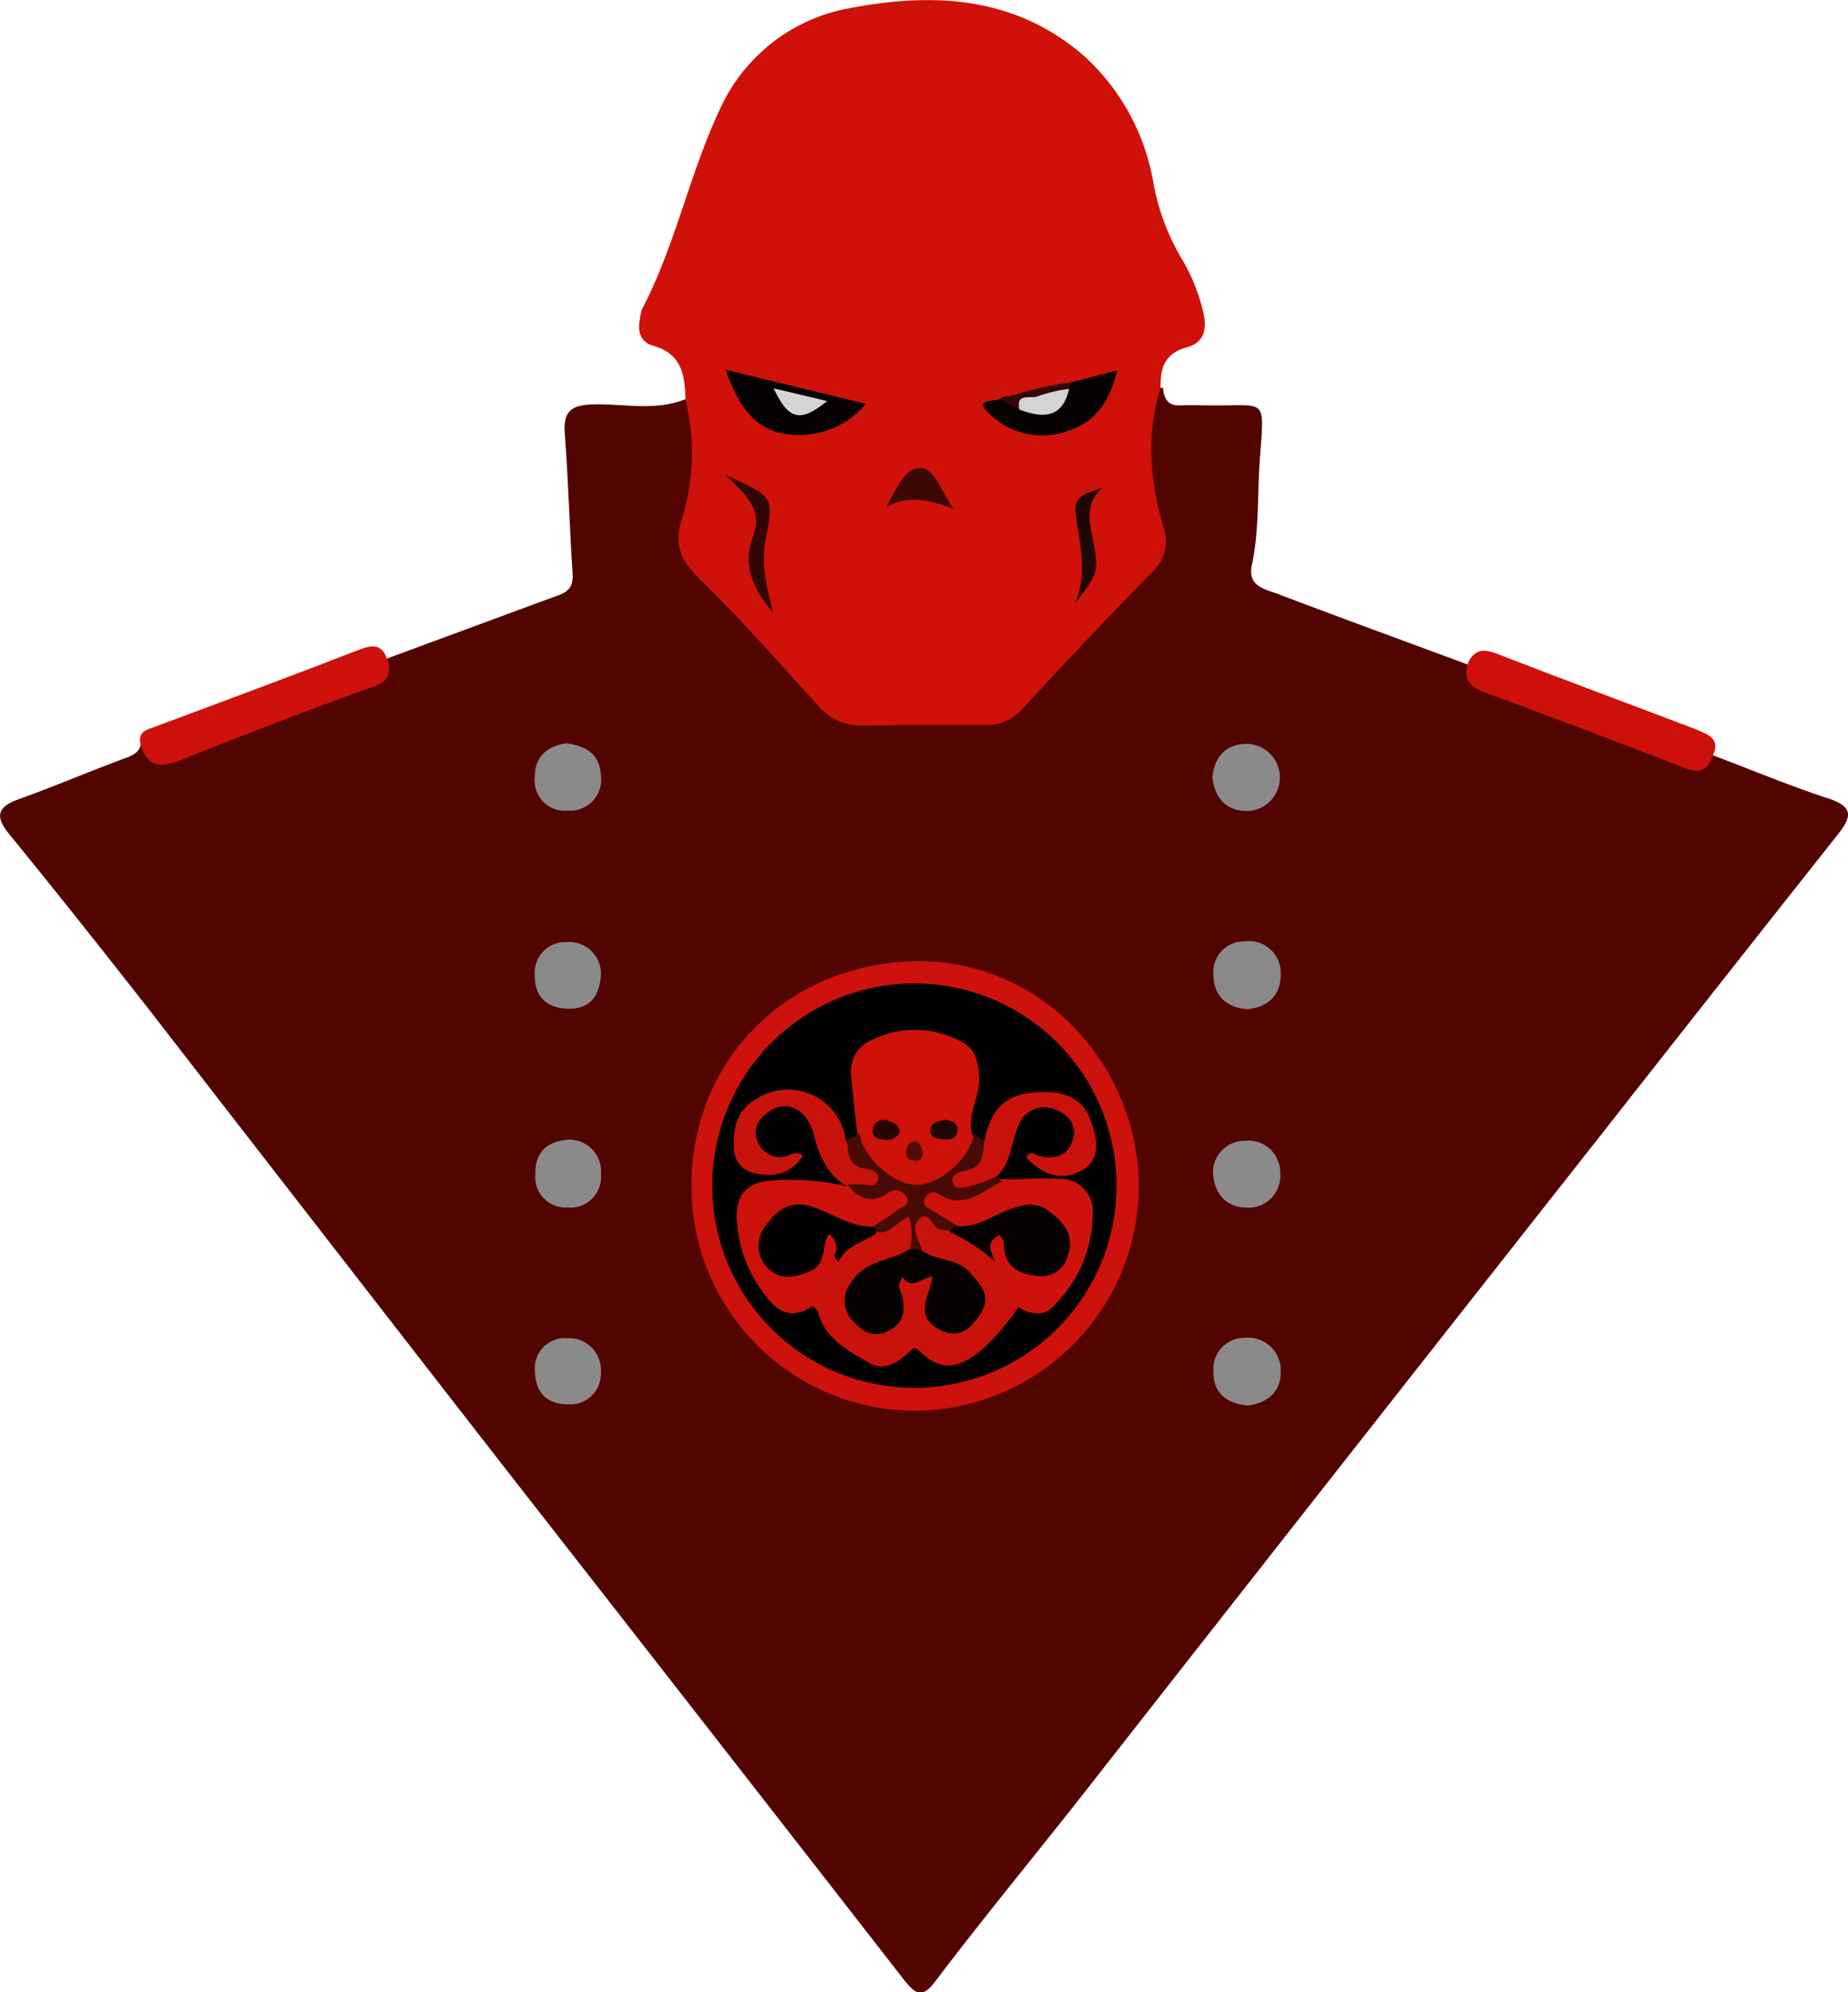 <svg xmlns="http://www.w3.org/2000/svg" viewBox="0 0 175 188.61"><defs><style>.cls-1{fill:#520400;}.cls-2{fill:#cf1109;}.cls-3{fill:#cd110a;}.cls-4{fill:#ce110b;}.cls-5{fill:#cd110c;}.cls-6{fill:#8b8989;}.cls-7{fill:#8a8888;}.cls-8{fill:#8b8a8a;}.cls-9{fill:#8a8989;}.cls-10{fill:#060102;}.cls-11{fill:#070202;}.cls-12{fill:#320703;}.cls-13{fill:#200604;}.cls-14{fill:#3d0705;}.cls-15{fill:#32090b;}.cls-16{fill:#010000;}.cls-17{fill:#d4d5d4;}.cls-18{fill:#d4d4d4;}.cls-19{fill:#ce1109;}.cls-20{fill:#c9120b;}.cls-21{fill:#cd120b;}.cls-22{fill:#cc110b;}.cls-23{fill:#c8120c;}.cls-24{fill:#cb110c;}.cls-25{fill:#470a04;}.cls-26{fill:#280401;}.cls-27{fill:#200502;}.cls-28{fill:#4e0b03;}.cls-29{fill:#040100;}.cls-30{fill:#060101;}.cls-31{fill:#020000;}</style></defs><title>Asset 9</title><g id="Layer_2" data-name="Layer 2"><g id="Layer_1-2" data-name="Layer 1"><path class="cls-1" d="M162.22,71.51c3.64,1.36,7.23,2.88,10.93,4.08,2.45.82,2.17,1.79.87,3.43q-11.09,14-22.13,28.06-25,31.73-49.86,63.45c-4.46,5.65-9.08,11.26-13.43,17-1.3,1.74-1.9,1.25-3-.11Q66.52,162.91,47.44,138.5,30.72,117,14.05,95.49C9.7,89.94,5.35,84.45.9,79c-1.3-1.58-1.3-2.56.82-3.32,3.48-1.25,6.91-2.72,10.39-4,.65-.27,1.09-.54,1.25-1.25,2,.92,3.86.54,5.82-.27,4.3-1.79,8.75-3.21,13.1-4.95a9.6,9.6,0,0,0,4.4-2.88c5.44-2,10.82-4,16.26-6,1.36-.49,1.36-1.36,1.25-2.56-.27-4.24-.38-8.48-.71-12.72-.16-2.28.76-2.72,2.83-2.77,2.88-.05,5.76.65,8.59-.49,1.2.71,1.25,1.9,1.47,3a11.24,11.24,0,0,1-.22,5.38c-1.41,4-.27,7,2.66,10,3.32,3.32,6.74,6.52,9.79,10.17A4.4,4.4,0,0,0,82,67.7c1.74.05,3.48-.16,5.17.05,5.82.82,10.11-1.47,13.54-6a57.72,57.72,0,0,1,7.07-7.5,4.46,4.46,0,0,0,1.41-4.84,20.6,20.6,0,0,1-.54-10.44c.22-.92.11-2.07,1.47-2.28.11,1,.43,1.74,1.63,1.69,1-.05,2,0,3,0,5.17.05,5-.82,4.57,4.84-.27,3.43-.05,6.85-.76,10.22-.49,2.12,1.3,2.34,2.56,2.83,6,2.28,12,4.46,18,6.69a13,13,0,0,0,5.11,2.94c4.3,1.69,8.65,3.21,12.94,4.89A9.23,9.23,0,0,0,162.22,71.51Z"/><path class="cls-2" d="M109.91,36.66c-1.41,4.46-1,8.92.27,13.27A4,4,0,0,1,109,54.27c-4.13,4.19-8.16,8.48-12.13,12.78a4.48,4.48,0,0,1-3.53,1.58c-3.86,0-7.78,0-11.64.05a5.21,5.21,0,0,1-4.24-1.9C73.7,62.65,70,58.46,66,54.55c-1.63-1.63-2.12-3.15-1.47-5.27a21.1,21.1,0,0,0,.38-11.47c-.05-2.23-.33-4.3-3-5.06-1.25-.33-1.58-1.36-1.3-2.61a4.34,4.34,0,0,1,.16-.82c3.21-6.09,4.51-12.89,7.45-19.08A16.72,16.72,0,0,1,80.77.72c7.88-1.47,15.55-1,22,4.68a21,21,0,0,1,6.47,12,21.42,21.42,0,0,0,2.61,7,17.89,17.89,0,0,1,2.12,5.27c.33,1.52.05,2.77-1.58,3.21C110.29,33.45,109.86,34.86,109.91,36.66Z"/><path class="cls-3" d="M162.22,71.51c-.49,1.3-1.14,1.79-2.66,1.2-6.31-2.45-12.67-4.84-19-7.18-1.3-.49-2-1.2-1.58-2.66.54-1.3,1.36-1.52,2.72-1,6.31,2.45,12.61,4.78,18.92,7.18C161.73,69.55,162.93,69.88,162.22,71.51Z"/><path class="cls-4" d="M36.62,62.27c.49,1.41.22,2.23-1.36,2.77-6.09,2.17-12.13,4.51-18.16,6.91-2,.82-3.21.6-3.81-1.58-.22-1.14.65-1.3,1.41-1.58C21.12,66.4,27.59,64,34,61.51,35.15,61.07,36.07,60.91,36.62,62.27Z"/><path class="cls-5" d="M86.48,133.55a21.21,21.21,0,0,1-21-21.42C65.54,100,75,90.92,87.29,91c11.42.11,20.66,9.9,20.55,21.64A21.31,21.31,0,0,1,86.48,133.55Z"/><path class="cls-6" d="M114.81,73.52c.22-1.85,1.2-3,3.1-3.1a3.18,3.18,0,1,1,.22,6.36C116.11,76.78,115,75.53,114.81,73.52Z"/><path class="cls-7" d="M118.12,95.54c-1.9-.16-3.15-1.14-3.21-3.21a2.9,2.9,0,0,1,2.94-3.21,3,3,0,0,1,3.43,3C121.33,94.13,120.19,95.33,118.12,95.54Z"/><path class="cls-6" d="M114.86,111a3,3,0,0,1,3-3,3,3,0,0,1,3.37,3,3,3,0,0,1-3.15,3.32C116.17,114.3,115,113.11,114.86,111Z"/><path class="cls-8" d="M56.9,92.39c-.16,1.9-1,3.1-3,3.1s-3.26-1-3.26-3.15a2.9,2.9,0,0,1,3-3.15A3,3,0,0,1,56.9,92.39Z"/><path class="cls-9" d="M118.12,133.06c-2-.22-3.26-1.2-3.21-3.26a2.93,2.93,0,0,1,3-3.15,3.08,3.08,0,0,1,3.37,3.15C121.33,131.7,120.08,132.84,118.12,133.06Z"/><path class="cls-8" d="M56.9,129.85a2.91,2.91,0,0,1-3.1,3.1c-2.07,0-3.15-1.2-3.15-3.26a2.84,2.84,0,0,1,3.1-3A3,3,0,0,1,56.9,129.85Z"/><path class="cls-6" d="M53.58,70.37c2,.22,3.21,1.09,3.32,3a2.94,2.94,0,0,1-3.1,3.37,2.87,2.87,0,0,1-3.15-3.26C50.65,71.56,51.9,70.64,53.58,70.37Z"/><path class="cls-8" d="M53.91,107.89a3,3,0,0,1,3,3.21,2.92,2.92,0,0,1-3.21,3.21,2.87,2.87,0,0,1-3-3.15C50.65,109,51.9,108,53.91,107.89Z"/><path class="cls-10" d="M68.7,35,82,38.23a8.24,8.24,0,0,1-7.72,2.83C71.25,40.52,69.89,38.23,68.7,35Z"/><path class="cls-11" d="M101.32,36.22c1.36-.33,2.72-.71,4.46-1.14-.71,3.1-2.23,5-4.78,5.76a7.17,7.17,0,0,1-7.34-1.69c-1.47-1.47.49-1.09,1.09-1.41.76-.54,1.41.11,2.07.27,1.74.76,3,.16,4-1.3A4.9,4.9,0,0,0,101.32,36.22Z"/><path class="cls-12" d="M73.21,58c-1.79-2.12-3-4.4-1.9-7.23,1-2.5-.76-4-2.61-5.82C73.16,47,73.32,47,72.56,50.79,72,53.35,72.61,55.63,73.21,58Z"/><path class="cls-13" d="M104.42,46.17c-1.52,1.3-1.36,2.83-1,4.51.71,3.53.6,3.53-1.63,6.47,1.3-2.94.38-5.82.05-8.7C101.65,46.82,103.23,46.61,104.42,46.17Z"/><path class="cls-14" d="M83.92,48c.87-1.52,1.63-3.59,3.15-3.7,1.3-.11,2,2,3.21,3.86C87.78,47.21,85.88,46.93,83.92,48Z"/><path class="cls-15" d="M101.32,36.22c0,.22-.05.38-.05.6-1.2,1.63-3.1,1.36-4.73,2-.6-.33-1.2-.65-1.79-1A30.42,30.42,0,0,1,101.32,36.22Z"/><path class="cls-16" d="M67.45,112.13a19.14,19.14,0,1,1,19.3,19.25A19.12,19.12,0,0,1,67.45,112.13Z"/><path class="cls-17" d="M73.27,36.77c1.9.43,3.43.82,5.06,1.2C75.82,40,74.68,39.81,73.27,36.77Z"/><path class="cls-18" d="M96.54,38.78c-.38-1.63,1.09-1,1.69-1.25a13.82,13.82,0,0,1,3-.71C100.62,39.65,98.71,39.59,96.54,38.78Z"/><path class="cls-19" d="M81.2,107.4c-.22-1.85-.43-3.75-.6-5.6a3.18,3.18,0,0,1,1.9-3.32,9.23,9.23,0,0,1,8.59.16c1.25.65,1.52,1.79,1.63,3.21.16,1.9-1.2,3.64-.65,5.55,1,1.47.27,2.45-.87,3.43-2,1.69-4,3.15-6.8,1.74C81.15,110.88,80.44,109.68,81.2,107.4Z"/><path class="cls-20" d="M96.43,123.76a22,22,0,0,1-3.43,4c-2,1.63-3.7,2.23-5.71.33-.38-.33-.65-.65-1.09-.22-1.09,1.14-2.56,2-3.91,1.14-2-1.14-4.19-2.28-4.84-4.84-.05-.22-.38-.38-.54-.54-.87-2.12.49-3.53,1.63-5,1.58-.76,2.61-2.5,4.51-2.83,3.26-1.36,3.26-1.36,3.48,2.17-.33,1.25-1.41,1.58-2.39,2a5.06,5.06,0,0,0-2.5,2,1.81,1.81,0,0,0,.33,2.23c.43.49.92.92,1.63.6s.92-1,.92-1.79-.11-1.69.6-2.28a3,3,0,0,1,2.83-.6c1.14.33,1,1.36,1,2.23s-.27,2.07,1,2.45c.87.22,1.36-.33,1.74-1,.71-1.14.16-2-.65-2.88-1.25-1.2-3.26-1.2-4.24-2.77-.05-.38,0,.11-.05-.27-.27-1.09-.76-2.39.22-3.21,1.14-.92,2,.6,3,.87a10.74,10.74,0,0,1,5.11,3.32C96,120.45,97.14,121.81,96.43,123.76Z"/><path class="cls-21" d="M96.43,123.76c-.87-1.36-1-3.15-2.12-4.4-.71-.76-1.36-1.74-.27-2.56,1.25-.87,1.74.43,2.17,1.25.65,1.2,1.47,1.85,2.88,1.36a1.57,1.57,0,0,0,1-2,2.69,2.69,0,0,0-2.66-2.28,6.63,6.63,0,0,0-3.37.87,4.3,4.3,0,0,1-3.64.27,8,8,0,0,1-1.2-.54c-.82-.71-2.5-1.09-2-2.5s1.79-1,3-.71c1.58.33,2.94-1.3,4.62-.87,1.79,0,3.59-.16,5.38-.05a3.09,3.09,0,0,1,3.26,3.48,12.22,12.22,0,0,1-3.43,8.26C99,124.74,97.68,124.47,96.43,123.76Z"/><path class="cls-22" d="M79,118.81l-2.12,4.89c-1.79,1.14-3.15.65-4.35-1a12.67,12.67,0,0,1-2.77-7.45c-.05-2.34,1.2-3.32,3.21-3.48a23.11,23.11,0,0,1,7.23.54h.38a7.06,7.06,0,0,0,3.21.11,1.9,1.9,0,0,1,2.34.87c.6,1.14-.65,1.47-1.25,2.07a6.29,6.29,0,0,1-2.17,1.09c-2.12.92-3.81-.54-5.65-1a3,3,0,0,0-3.53,1.14,1.76,1.76,0,0,0,.27,2.66,1.9,1.9,0,0,0,2.66-.33,5.12,5.12,0,0,0,.65-1.2c.43-.71.87-1.63,1.85-1S79.84,118.05,79,118.81Z"/><path class="cls-23" d="M80.17,112.29c-1.85-1.09-2.56-2.83-3.1-4.84-.6-2.39-2.5-3.37-4.13-2.28-.92.6-1.69,1.47-1.25,2.72a2.25,2.25,0,0,0,2.5,1.63c.6-.05,1.14-.71,1.85-.11-1.14,1.79-2.83,2.07-4.68,1.63a2.34,2.34,0,0,1-1.85-2.39c-.11-1.85.27-3.59,2.12-4.62a5.53,5.53,0,0,1,8.48,4c.76.65.6,2.12,1.9,2.34,1.09.16,1.69.82,1.41,1.79s-1.3.71-2.07.65a2.34,2.34,0,0,1-1.2-.49Z"/><path class="cls-24" d="M93.22,108c.6-3,2-4.35,4.62-4.57,2.39-.22,4.62.16,5.49,2.77.54,1.52.92,3.43-.65,4.46-2,1.25-3.91.65-5.49-1.09.38-.71.76-.27,1.14-.16,1.47.38,2.77.11,3.26-1.52.43-1.47-.49-2.45-1.74-2.88a2.58,2.58,0,0,0-3.37,1.47c-.76,1.58-.65,3.59-2.12,4.89a5.8,5.8,0,0,1-3,1.52c-.65.05-1.3-.05-1.58-.71a1.11,1.11,0,0,1,.71-1.52C92.13,110.39,92.46,109,93.22,108Z"/><path class="cls-25" d="M93.22,108c-.11,1.25-.11,2.56-1.79,2.83-.65.11-1.41.38-1.2,1.14s1.09.43,1.63.33a19.63,19.63,0,0,0,2.5-.92l.49.49c-1.9.92-3.64,2.77-6.09,1.09-.38-.27-.92.05-1.14.43-.43.71.22.92.65,1.2L90.56,116c0,.38-.33.43-.54.54l-1-.16c-.76-.16-1-1.69-1.85-1.09-1,.76-.27,2,.11,2.88a.83.83,0,0,1-1.09,0,6.26,6.26,0,0,0-.11-3c-1.09.43-1.74,1.69-3,1.47a.43.43,0,0,1-.11-.71c.65-.43,1.36-.87,2-1.36.43-.33,1.36-.49.82-1.36a1.16,1.16,0,0,0-1.69-.27c-1.58,1.09-2.83.54-3.86-.82h1.3c.54,0,1.36.38,1.58-.38s-.49-1-1.14-1.09c-1.69-.22-1.69-1.52-1.74-2.77.38-.22.76-.38,1.14-.6.33,2.28,3.21,4.89,5.44,4.89s5.06-2.56,5.44-4.89A3.41,3.41,0,0,0,93.22,108Z"/><path class="cls-26" d="M85.23,107.18a1.46,1.46,0,0,1-1.58.71c-.54-.05-1.09-.27-1-.92a1,1,0,0,1,1.3-.92C84.52,106.2,85.12,106.42,85.23,107.18Z"/><path class="cls-27" d="M89.47,106c.6.05,1.14.27,1.2.87.05.82-.54,1.09-1.2,1s-1.41-.05-1.36-.87S88.87,106.2,89.47,106Z"/><path class="cls-28" d="M87.35,109a.65.65,0,0,1-.71.87c-.49,0-.87-.22-.82-.82.05-.43.22-.92.76-1S87.24,108.65,87.35,109Z"/><path class="cls-29" d="M86.1,118.27h1.09c1.3,1.14,3.32.76,4.57,2.12s2.23,2.45.92,4.24c-.92,1.25-1.9,2.12-3.59,1.3-2.07-1-1.58-2.5-1-4.08a6.41,6.41,0,0,0,.22-1c-1,.05-2,1.36-2.83.05-.71.87-.05,1.41,0,2,.22,1.36.05,2.39-1.36,3.1s-2.45.05-3.32-.92a2.73,2.73,0,0,1-.22-3.64C81.91,119.25,84.36,119.41,86.1,118.27Z"/><path class="cls-30" d="M89.9,116.59l.54-.54c2,.27,3.43-.92,5.06-1.52,1.36-.49,2.56-.82,3.81.11,1.47,1.09,2.5,2.34,1.79,4.3a2.54,2.54,0,0,1-2.83,1.85c-2-.16-3.21-1-3.21-3.15,0-.22-.22-.43-.38-.71-1.41.6-.82,1.52-.49,2.45A19.4,19.4,0,0,0,89.9,116.59Z"/><path class="cls-31" d="M82.84,116.1a2.75,2.75,0,0,1,.11.71c-1.2.76-2.72,1.09-3.48,2.5,0,.05-.22.05-.22,0a3.21,3.21,0,0,1-.22-.43,1.62,1.62,0,0,0-.54-2.07c-.71,1.09-.22,2.77-1.58,3.43s-2.88,1-4,0a3,3,0,0,1-.65-3.86c1-1.47,2.28-2.88,4.51-2.17C78.76,114.79,80.55,116.26,82.84,116.1Z"/></g></g></svg>
